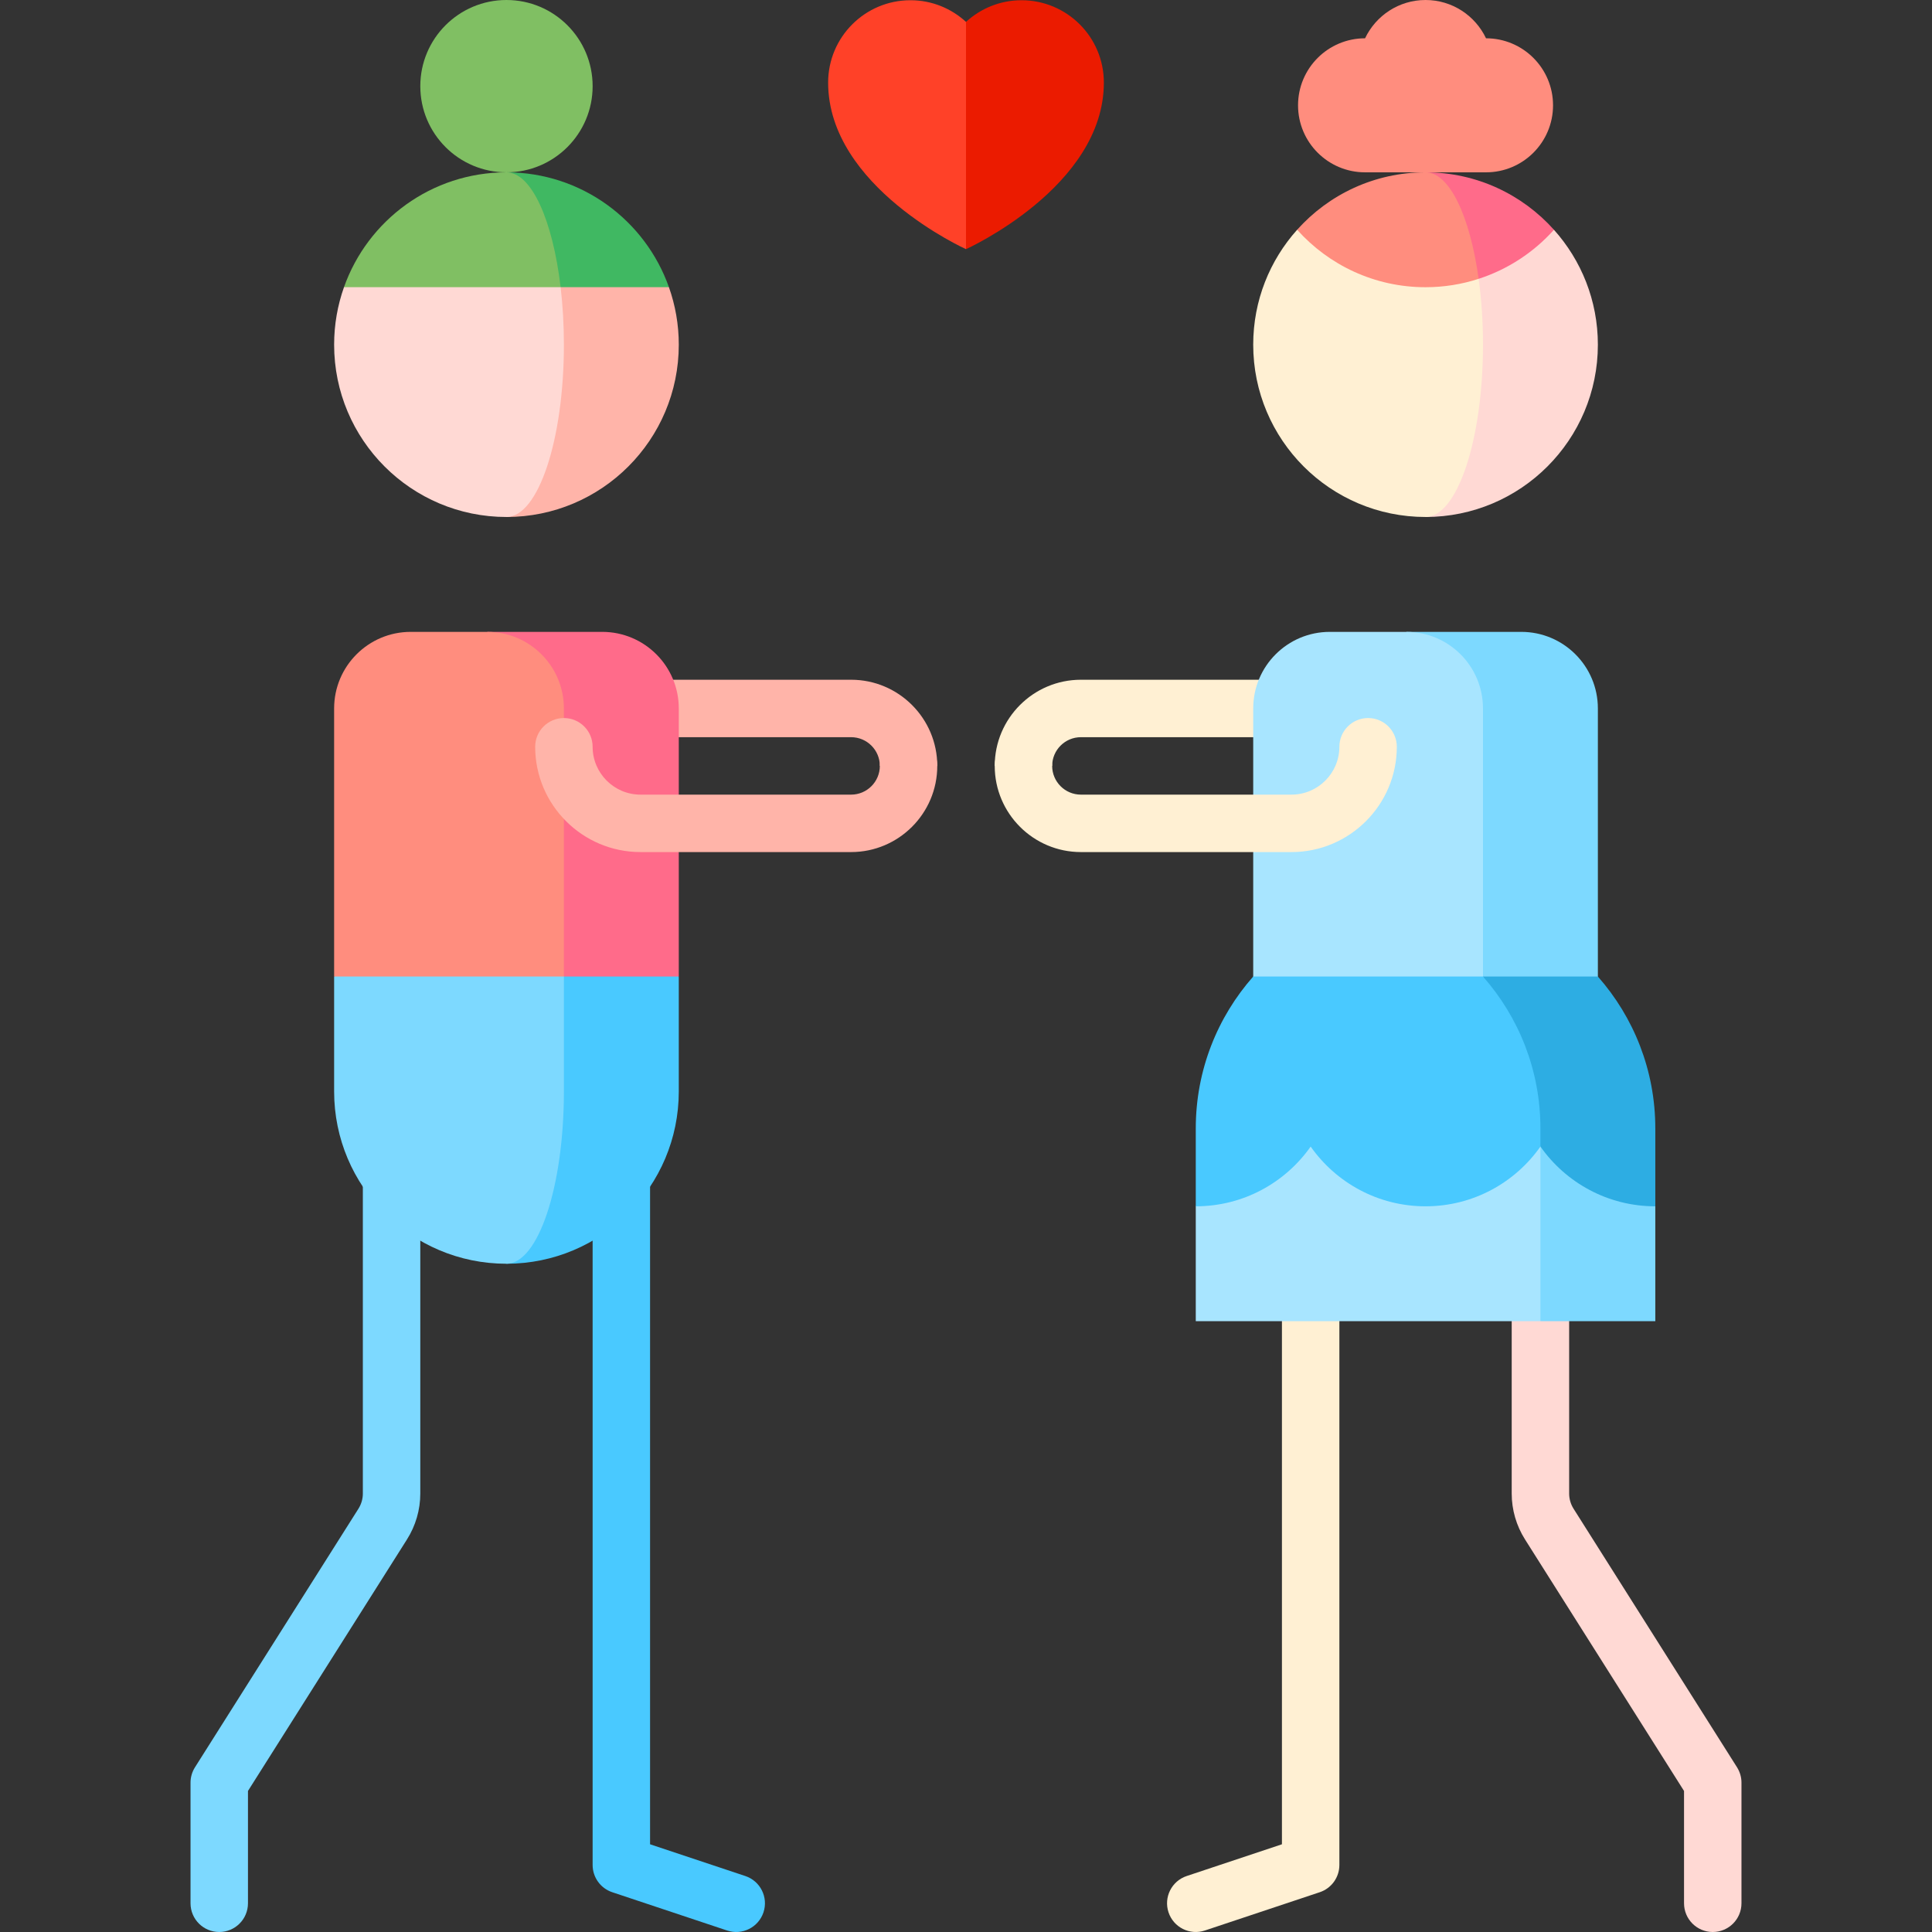 <svg id="Capa_1" enable-background="new 0 0 504.5 504.5" height="512" viewBox="0 0 504.5 504.5" width="512" xmlns="http://www.w3.org/2000/svg"><rect x="0" y="0" width="504.5" height="504.5" fill="#333333" stroke="none"/><g><path d="m334.75 285v196.592l-24.87 8.29c-3.93 1.31-6.053 5.557-4.744 9.487 1.31 3.93 5.559 6.054 9.487 4.744l29.998-10c3.063-1.021 5.128-3.887 5.128-7.115v-201.998z" fill="#fff0d3"/><path d="m453.589 461.492-42.674-67.502c-.762-1.204-1.165-2.583-1.165-3.99v-105h-15v105c0 4.252 1.208 8.407 3.489 12.01l41.511 65.662v29.328c0 4.142 3.358 7.5 7.5 7.5s7.5-3.358 7.5-7.5v-31.5c0-1.419-.402-2.808-1.161-4.008z" fill="#ffd9d4"/><path d="m169.75 285v196.592l24.87 8.29c3.93 1.31 6.053 5.557 4.744 9.487-1.31 3.93-5.559 6.054-9.487 4.744l-29.998-10c-3.063-1.021-5.128-3.887-5.128-7.115v-201.998z" fill="#49c9ff"/><path d="m50.911 461.492 42.674-67.502c.762-1.204 1.165-2.583 1.165-3.99v-105h15v105c0 4.252-1.208 8.407-3.489 12.01l-41.511 65.662v29.328c0 4.142-3.358 7.5-7.5 7.5s-7.5-3.358-7.5-7.5v-31.5c0-1.419.402-2.808 1.161-4.008z" fill="#7dd9ff"/><path d="m244.75 200h-15c0-4.136-3.364-7.5-7.5-7.5h-90v-15h90c12.407 0 22.5 10.093 22.5 22.5z" fill="#ffb4a9"/><path d="m274.75 200h-15c0-12.407 10.094-22.5 22.5-22.5h90v15h-90c-4.136 0-7.5 3.364-7.5 7.5z" fill="#fff0d3"/><path d="m132.25 225v105c24.853 0 45-20.147 45-45v-30z" fill="#49c9ff"/><path d="m87.25 255v30c0 24.853 20.147 45 45 45 8.284 0 15-20.147 15-45v-60z" fill="#7dd9ff"/><path d="m157.25 165h-30v67.5l20 22.5h30v-70c0-11.046-8.954-20-20-20z" fill="#ff6b8a"/><path d="m127.25 165h-20c-11.046 0-20 8.954-20 20v70h60v-70c0-11.046-8.954-20-20-20z" fill="#ff8d7e"/><circle cx="132.253" cy="22.5" fill="#80bf63" r="22.5"/><path d="m132.25 45v59.985l42.424-30c-6.183-17.468-22.838-29.985-42.424-29.985z" fill="#40b862"/><path d="m132.25 74.985v60.015c24.853 0 45-20.147 45-45 0-5.267-.913-10.318-2.576-15.015z" fill="#ffb4a9"/><path d="m132.25 45c-19.586 0-36.241 12.517-42.424 29.985l28.283 30 28.283-30c-2.062-17.468-7.613-29.985-14.142-29.985z" fill="#80bf63"/><path d="m89.826 74.985c-1.663 4.697-2.576 9.748-2.576 15.015 0 24.853 20.147 45 45 45 8.284 0 15-20.147 15-45 0-5.267-.304-10.318-.859-15.015z" fill="#ffd9d4"/><path d="m405.783 60h-33.533v75c24.853 0 45-20.147 45-45 0-11.528-4.34-22.038-11.467-30z" fill="#ffd9d4"/><path d="m387.25 90c0-11.528-1.447-22.038-3.823-30h-44.71c-7.128 7.962-11.468 18.472-11.468 30 0 24.853 20.147 45 45 45 8.285 0 15.001-20.147 15.001-45z" fill="#fff0d3"/><path d="m372.25 45 13.864 27.812c7.658-2.481 14.421-6.951 19.668-12.812-8.239-9.204-20.207-15-33.532-15z" fill="#ff6b8a"/><path d="m372.25 45c-13.325 0-25.293 5.796-33.532 15 8.24 9.203 20.207 15 33.532 15 4.84 0 9.496-.773 13.864-2.188-2.251-16.324-7.609-27.812-13.864-27.812z" fill="#ff8d7e"/><path d="m388.043 10c-2.811-5.907-8.816-10-15.793-10s-12.982 4.093-15.793 10c-9.665 0-17.5 7.835-17.5 17.5s7.835 17.5 17.5 17.5h31.586c9.665 0 17.5-7.835 17.5-17.5s-7.835-17.5-17.5-17.5z" fill="#ff8d7e"/><path d="m417.25 185c0-11.046-8.954-20-20-20h-30l-10 120h60z" fill="#7dd9ff"/><path d="m372.25 265 30 80h30v-30z" fill="#7dd9ff"/><path d="m342.251 269.403-30.001 45.597v30h90v-75.596z" fill="#a8e5ff"/><path d="m387.25 185c0-11.046-8.954-20-20-20h-20c-11.046 0-20 8.954-20 20v100h60z" fill="#a8e5ff"/><path d="m417.25 255h-30l15 44.403c6.635 9.43 17.593 15.597 29.999 15.597v-20.335c.001-15.21-5.67-29.089-14.999-39.665z" fill="#2dade3"/><path d="m387.25 255h-60c-9.329 10.575-15 24.454-15 39.665v20.335c12.406 0 23.366-6.167 30-15.597 6.635 9.43 17.594 15.597 30 15.597s23.365-6.167 30-15.596v-4.738c0-15.211-5.671-29.09-15-39.666z" fill="#49c9ff"/><path d="m266.75.061c-5.595 0-10.675 2.156-14.5 5.658l-20 15.842 20 43.5s36-16.209 36-43.5c0-11.874-9.626-21.5-21.5-21.5z" fill="#eb1b00"/><path d="m237.75.061c-11.874 0-21.5 9.626-21.5 21.5 0 27.291 36 43.5 36 43.5v-59.342c-3.825-3.502-8.904-5.658-14.5-5.658z" fill="#ff4128"/><path d="m222.25 222.5h-55c-15.164 0-27.5-12.336-27.5-27.5 0-4.142 3.358-7.5 7.5-7.5s7.5 3.358 7.5 7.5c0 6.893 5.607 12.5 12.5 12.5h55c4.136 0 7.5-3.364 7.5-7.5 0-4.142 3.358-7.5 7.5-7.5s7.5 3.358 7.5 7.5c0 12.407-10.093 22.5-22.5 22.5z" fill="#ffb4a9"/><path d="m337.25 222.5h-55c-12.406 0-22.5-10.093-22.5-22.5 0-4.142 3.357-7.5 7.5-7.5s7.5 3.358 7.5 7.5c0 4.136 3.364 7.5 7.5 7.5h55c6.893 0 12.5-5.607 12.5-12.5 0-4.142 3.357-7.5 7.5-7.5s7.5 3.358 7.5 7.5c0 15.164-12.337 27.5-27.5 27.5z" fill="#fff0d3"/></g></svg>